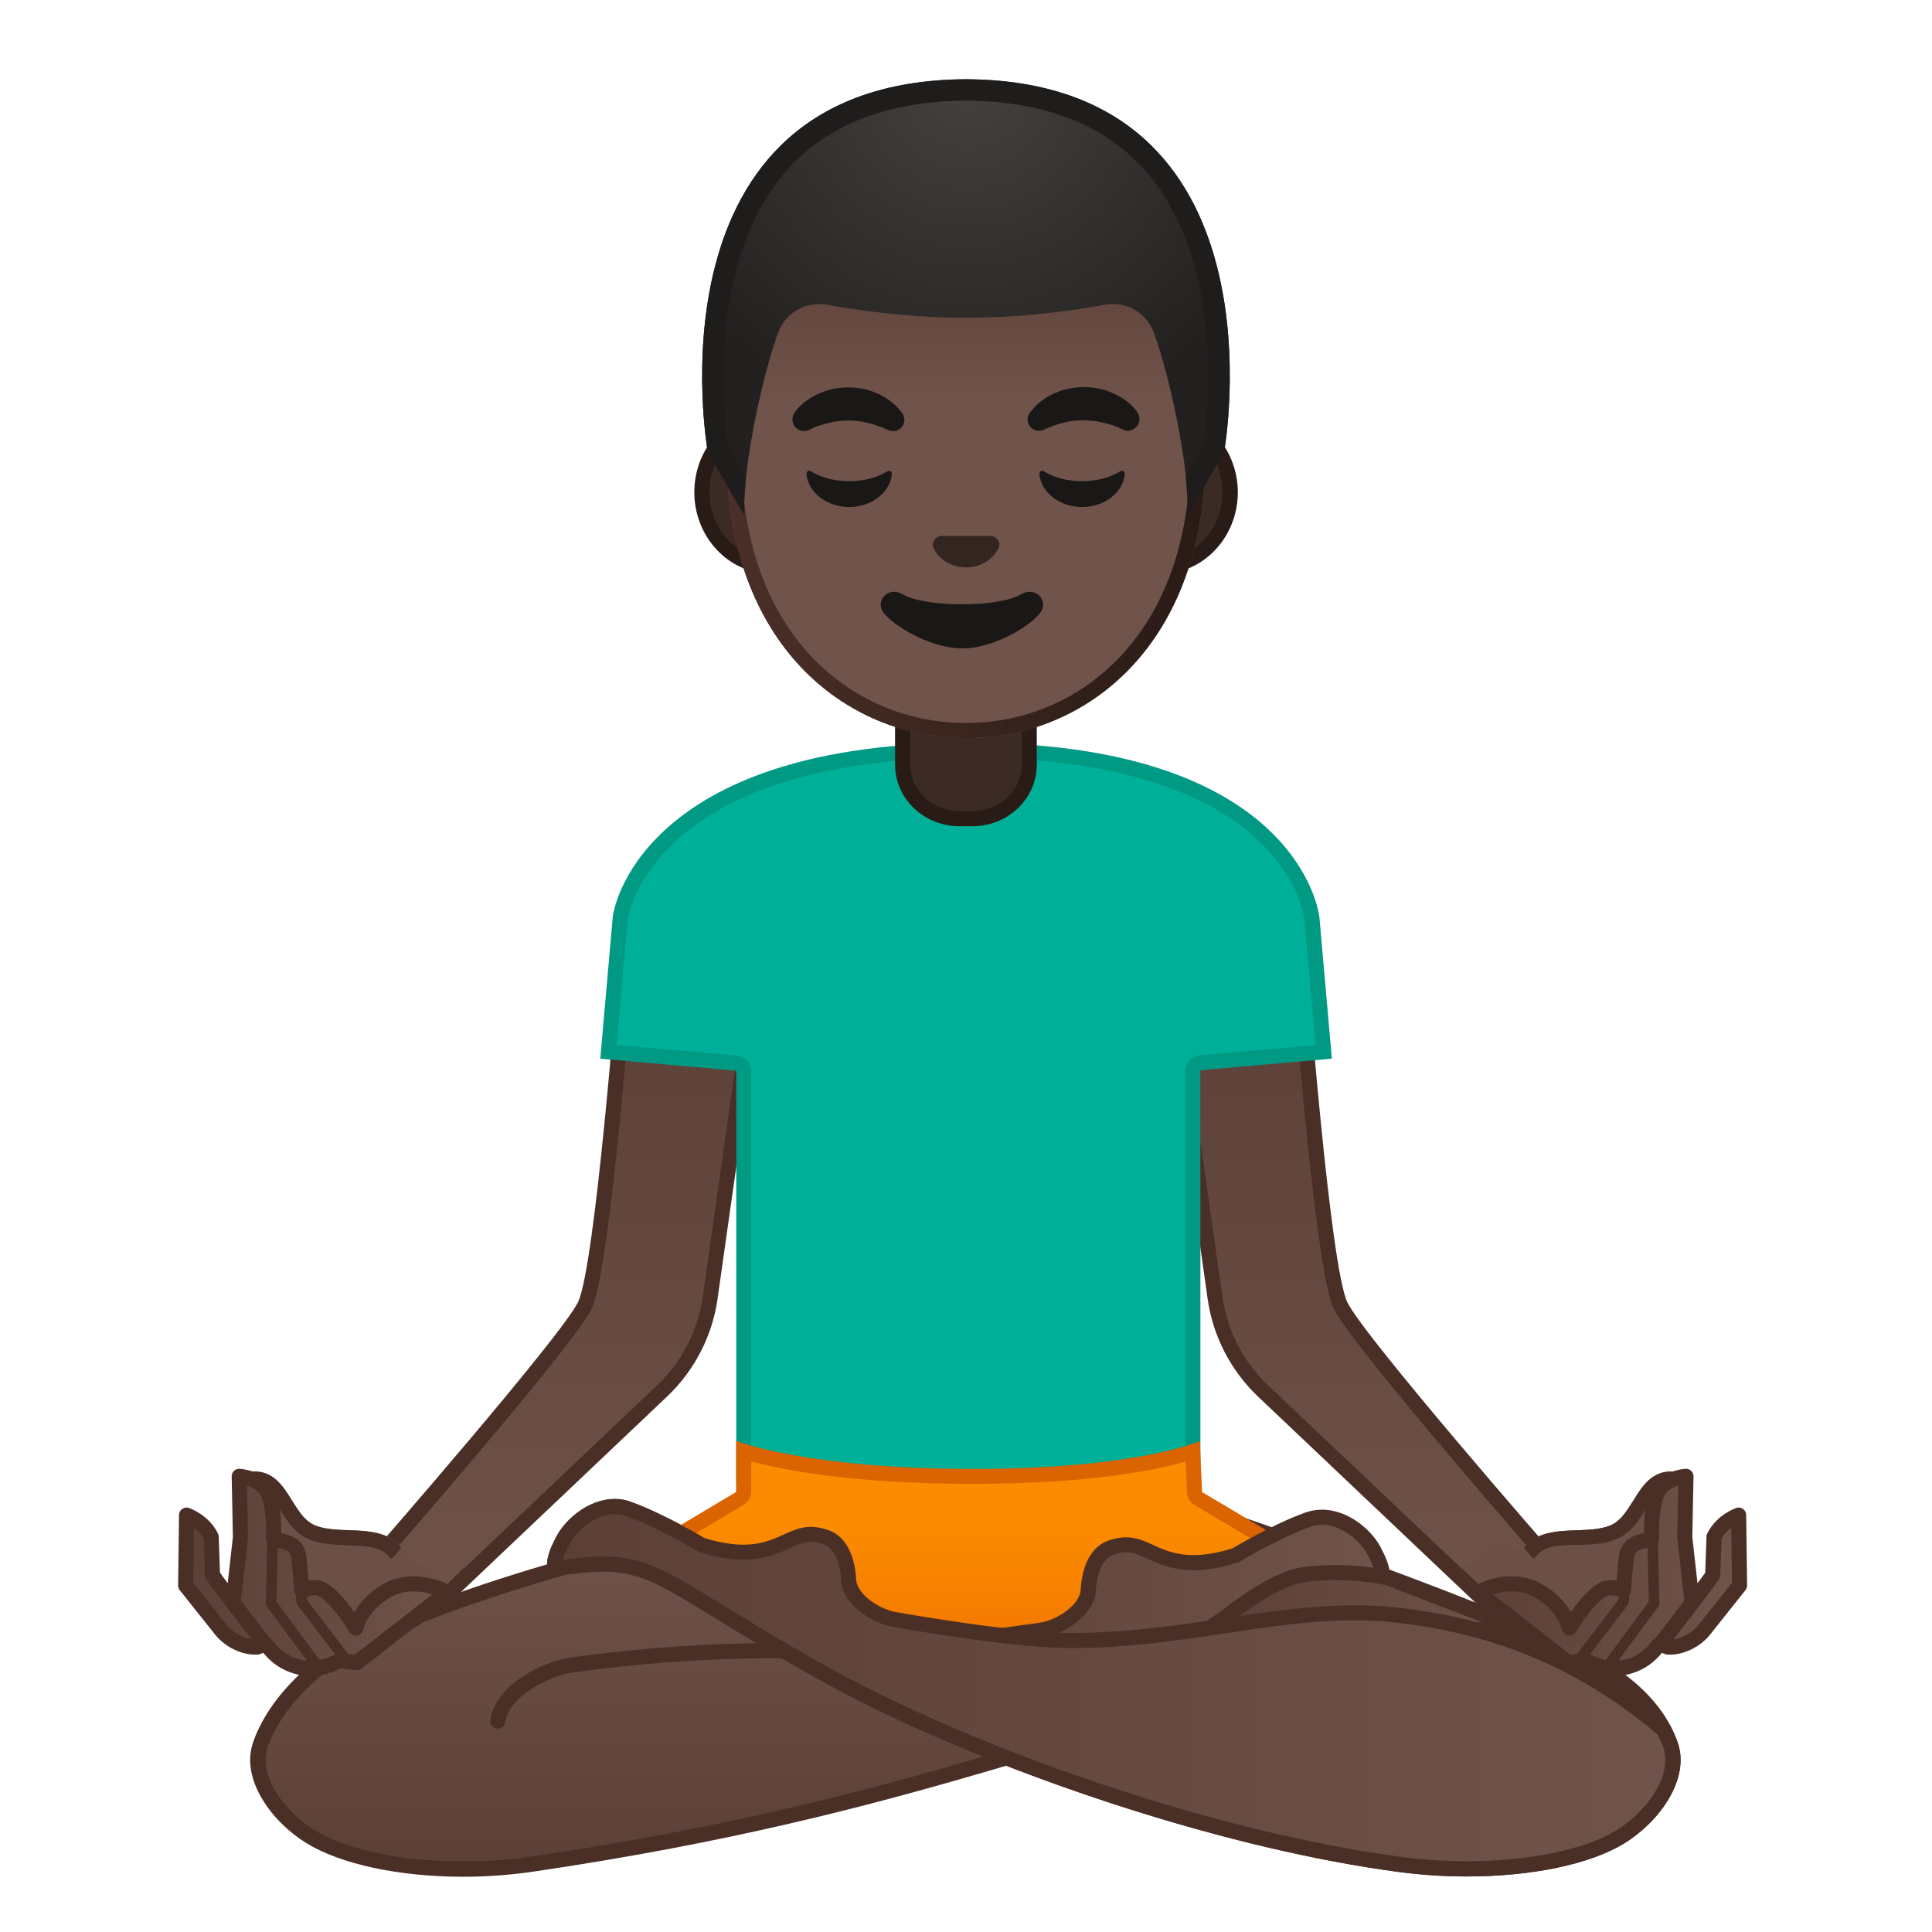 <?xml version="1.0" encoding="UTF-8"?>
<svg width="128" height="128" enable-background="new 0 0 128 128" xmlns="http://www.w3.org/2000/svg" xmlns:xlink="http://www.w3.org/1999/xlink"><linearGradient id="f" x1="89.202" x2="89.202" y1="64.866" y2="107.69" gradientTransform="matrix(-1 0 0 1 179.18 0)" gradientUnits="userSpaceOnUse"><stop stop-color="#5C4037" offset="0"/><stop stop-color="#70534A" offset="1"/></linearGradient><path d="m83.69 92.16c-1.72-1.63-2.86-3.83-3.19-6.17l-2.82-19.91 8.48-1.21c0.28 3.58 1.57 19.43 2.66 21.63 1.09 2.21 11.75 14.48 13.45 16.44l-2.19 4.75-16.39-15.53z" fill="url(#f)"/><path d="m85.7 65.44c0.39 4.88 1.59 19.1 2.67 21.28 1.09 2.2 10.88 13.51 13.31 16.3l-1.76 3.82-15.89-15.04c-1.64-1.55-2.72-3.64-3.04-5.88l-2.75-19.42 7.46-1.06m0.92-1.14-9.5 1.36 2.89 20.4c0.35 2.47 1.53 4.75 3.34 6.47l16.89 16.01 2.62-5.68s-12.45-14.25-13.59-16.57c-1.15-2.34-2.65-21.99-2.65-21.99z" fill="#4A2F27"/><linearGradient id="e" x1="37.577" x2="37.577" y1="64.866" y2="107.69" gradientUnits="userSpaceOnUse"><stop stop-color="#5C4037" offset="0"/><stop stop-color="#70534A" offset="1"/></linearGradient><path d="m25.28 102.93c1.71-1.96 12.36-14.23 13.45-16.44 1.08-2.2 2.38-18.05 2.66-21.63l8.48 1.21-2.82 19.91c-0.33 2.35-1.47 4.54-3.19 6.17l-16.39 15.53-2.19-4.75z" fill="url(#e)"/><path d="m41.85 65.44 7.46 1.07-2.75 19.41c-0.32 2.24-1.4 4.33-3.04 5.88l-15.88 15.05-1.76-3.82c2.43-2.79 12.22-14.1 13.31-16.3 1.07-2.19 2.27-16.42 2.66-21.29m-0.91-1.14s-1.5 19.66-2.65 21.98-13.59 16.57-13.59 16.57l2.62 5.68 16.88-16.01c1.81-1.72 2.99-4 3.34-6.47l2.89-20.4-9.49-1.35z" fill="#4A2F27"/><path d="m49.27 97.9v-26.96c0-0.26-0.2-0.48-0.46-0.5l-8.51-0.75 0.78-8.81c0.01-0.11 1.59-11.17 23.13-11.17 21.46 0 22.69 11.06 22.7 11.17l0.78 8.81-8.22 0.73c-0.26 0.02-0.46 0.24-0.46 0.5v26.98h-29.74z" fill="#00AF98"/><path d="m64.22 50.21c21.01 0 22.19 10.6 22.2 10.71l0.74 8.32-7.72 0.68c-0.52 0.05-0.91 0.48-0.91 1v26.48h-28.76v-26.46c0-0.52-0.4-0.95-0.91-1l-8.01-0.71 0.74-8.32c0-0.1 1.53-10.7 22.63-10.7m0-1c-20.81 0-23.5 10.15-23.63 11.62l-0.82 9.31 9.01 0.8v27.46h30.75v-27.49l8.71-0.77-0.82-9.31c-0.12-1.27-2.39-11.62-23.2-11.62z" fill="#009984"/><linearGradient id="d" x1="51.35" x2="51.35" y1="123.84" y2="100.89" gradientUnits="userSpaceOnUse"><stop stop-color="#5C4037" offset="0"/><stop stop-color="#70534A" offset="1"/></linearGradient><path d="m30.68 123.84c-4.16 0-7.94-0.81-10.14-2.17-2.17-1.34-4-3.97-3.31-6.03 0.9-2.71 3.63-5.48 6.94-7.05 8.82-4.19 22.23-7.05 22.36-7.08 1.88-0.42 3.63-0.62 5.23-0.62 1.97 0 3.72 0.32 5.2 0.96 2.29 0.98 8.76 3.06 15.02 5.07 5.07 1.63 11.13 3.58 13.63 4.55-5.77 1.09-11.01 2.64-16.53 4.28-8.71 2.59-18.59 5.52-33.88 7.77-1.47 0.21-2.99 0.32-4.52 0.32z" fill="url(#d)"/><path d="m51.76 101.38c1.9 0 3.59 0.31 5.01 0.91 2.31 0.99 8.79 3.07 15.06 5.09 4.15 1.33 8.99 2.89 11.94 3.93-5.12 1.06-9.86 2.47-14.83 3.95-8.7 2.58-18.55 5.51-33.81 7.75-1.45 0.21-2.94 0.32-4.44 0.32-4.07 0-7.76-0.78-9.87-2.09-2-1.24-3.71-3.62-3.1-5.44 0.86-2.59 3.48-5.24 6.68-6.76 8.77-4.17 22.12-7.01 22.26-7.05 1.82-0.4 3.54-0.61 5.1-0.61m0-1c-1.68 0-3.47 0.22-5.33 0.64 0 0-13.5 2.85-22.48 7.12-3.7 1.76-6.32 4.7-7.2 7.35-0.8 2.39 1.23 5.19 3.53 6.61 2.27 1.41 6.18 2.24 10.4 2.24 1.51 0 3.06-0.11 4.59-0.33 26-3.82 36.46-9.64 51.74-12.29 1.8-0.31-24.71-8.13-29.85-10.34-1.6-0.68-3.42-1-5.4-1z" fill="#4A2F27"/><linearGradient id="c" x1="36.734" x2="110.83" y1="111.8" y2="111.8" gradientUnits="userSpaceOnUse"><stop stop-color="#CCA47A" offset=".002"/><stop stop-color="#D6B088" offset=".258"/><stop stop-color="#DEB892" offset=".59"/><stop stop-color="#E0BB95" offset="1"/></linearGradient><path d="m97.17 123.8c-1.49 0-2.99-0.1-4.45-0.29-10.39-1.38-23.92-5.6-34.46-10.73-3.99-1.94-7.67-4.2-10.35-5.85-1.08-0.66-2.03-1.25-2.81-1.7-1.78-1.03-3.2-1.62-5.16-1.62-0.36 0-0.73 0.02-1.12 0.06l-0.61 0.07c-0.41 0.05-0.68 0.08-1.01 0.08-0.08 0-0.17 0-0.26-0.01-0.09 0-0.15-0.02-0.16-0.04-0.12-0.21 0.12-0.97 0.41-1.48 0.53-1.22 2.03-2.49 3.57-2.49 0.32 0 0.64 0.06 0.94 0.17 2.13 0.77 4.72 2.32 4.75 2.33 0.03 0.02 0.07 0.04 0.11 0.05 1.01 0.31 1.9 0.47 2.72 0.47 1.29 0 2.14-0.38 2.88-0.72 0.55-0.25 1.02-0.46 1.59-0.46 0.3 0 0.62 0.06 0.98 0.19 1.27 0.44 1.48 2.11 1.51 2.81 0.06 1.38 1.91 2.5 3.16 2.67 0 0 10.35 1.23 10.37 1.23 0.1 0 0.2-0.03 0.29-0.09l11.04-7.84c1.96 0.66 15.29 5.23 22.87 8.73 3.58 1.65 5.91 3.84 6.74 6.31 0.69 2.06-1.14 4.68-3.31 6.03-2.19 1.33-6 2.12-10.23 2.12z" fill="url(#c)"/><path d="m40.74 100.31c0.26 0 0.53 0.05 0.77 0.14 2.08 0.75 4.64 2.28 4.66 2.29 0.07 0.04 0.14 0.07 0.22 0.1 1.06 0.33 2 0.49 2.86 0.49 1.4 0 2.34-0.42 3.09-0.77 0.54-0.24 0.92-0.42 1.38-0.42 0.25 0 0.51 0.05 0.82 0.16 1.01 0.35 1.16 1.89 1.18 2.36 0.08 1.66 2.14 2.95 3.61 3.15l10.3 1.23c0.04 0 0.08 0.01 0.12 0.01 0.21 0 0.41-0.06 0.58-0.18l10.83-7.69c2.62 0.89 15.28 5.26 22.58 8.63 3.45 1.59 5.69 3.68 6.47 6.02 0.61 1.83-1.1 4.2-3.1 5.44-2.08 1.29-5.8 2.06-9.94 2.06-1.47 0-2.95-0.1-4.39-0.29-10.34-1.38-23.81-5.57-34.31-10.69-3.96-1.93-7.63-4.18-10.3-5.82-1.09-0.67-2.03-1.25-2.83-1.71-1.81-1.04-3.35-1.69-5.41-1.69-0.38 0-0.77 0.02-1.18 0.07-0.24 0.03-0.44 0.05-0.61 0.07-0.36 0.04-0.6 0.07-0.85 0.08 0.07-0.23 0.19-0.54 0.32-0.78 0.02-0.03 0.03-0.06 0.04-0.09 0.45-1.07 1.8-2.17 3.09-2.17m0-1c-1.8 0-3.44 1.45-4 2.74 0 0-1.22 2.2 0.17 2.26 0.1 0 0.19 0.01 0.28 0.01 0.5 0 0.85-0.07 1.68-0.15 0.38-0.04 0.73-0.06 1.07-0.06 1.88 0 3.25 0.6 4.91 1.56 2.79 1.61 7.62 4.85 13.19 7.57 9.81 4.78 23.5 9.3 34.61 10.78 1.51 0.2 3.03 0.3 4.52 0.3 4.25 0 8.18-0.79 10.47-2.21 2.3-1.42 4.32-4.23 3.53-6.61-0.88-2.64-3.28-4.89-7-6.61-8.28-3.82-23.16-8.83-23.16-8.83l-11.25 7.99-10.3-1.23c-1.06-0.14-2.68-1.13-2.73-2.2-0.05-0.98-0.38-2.74-1.85-3.25-0.43-0.15-0.81-0.21-1.15-0.21-1.49 0-2.3 1.18-4.47 1.18-0.69 0-1.53-0.12-2.57-0.44 0 0-2.64-1.58-4.84-2.38-0.37-0.15-0.75-0.21-1.11-0.21z" fill="#4A2F27"/><linearGradient id="b" x1="64.206" x2="64.206" y1="98.193" y2="112.38" gradientUnits="userSpaceOnUse"><stop stop-color="#FB8C00" offset=".171"/><stop stop-color="#F67F00" offset=".562"/><stop stop-color="#EF6C00" offset=".983"/></linearGradient><path d="m42.58 103.12 6.45-3.84c0.15-0.09 0.24-0.25 0.24-0.43v-2.69c1.66 0.51 6.38 1.65 15.14 1.65 8.66 0 13.05-1.12 14.62-1.64l0.12 2.7c0.01 0.17 0.1 0.32 0.24 0.41l6.44 3.84-21.73 9.82-21.52-9.82z" fill="url(#b)"/><path d="m49.77 96.82c2.12 0.57 6.78 1.49 14.64 1.49 7.74 0 12.13-0.9 14.14-1.48l0.09 2.05c0.01 0.34 0.2 0.64 0.49 0.82l5.62 3.35-20.65 9.33-20.45-9.33 5.63-3.36c0.3-0.18 0.49-0.51 0.49-0.86v-2.01m-1-1.36v3.39l-7.27 4.33 22.6 10.31 22.81-10.31-7.27-4.33-0.15-3.38s-4.05 1.85-15.09 1.85c-11.02-0.01-15.63-1.86-15.63-1.86z" fill="#DB6300"/><linearGradient id="a" x1="55.953" x2="91.592" y1="107.79" y2="107.79" gradientUnits="userSpaceOnUse"><stop stop-color="#5C4037" offset="0"/><stop stop-color="#70534A" offset="1"/></linearGradient><path d="m55.95 109.72 4.43-0.52 8.57-1.2c1.24-0.17 3.09-1.29 3.16-2.67 0.03-0.7 0.25-2.36 1.51-2.81 0.36-0.12 0.68-0.18 0.98-0.18 0.56 0 1.04 0.21 1.59 0.46 0.74 0.34 1.59 0.72 2.88 0.72 0.82 0 1.7-0.15 2.72-0.47 0.04-0.01 0.08-0.03 0.11-0.05s2.62-1.57 4.75-2.33c0.3-0.11 0.62-0.17 0.94-0.17 1.54 0 3.03 1.27 3.54 2.44 0.34 0.62 0.53 1.33 0.43 1.52-0.01 0.02-0.07 0.04-0.16 0.04s-0.18 0.01-0.26 0.01c-0.34 0-0.6-0.03-1.01-0.08l-0.61-0.07c-0.4-0.04-0.77-0.06-1.13-0.06-1.96 0-3.37 0.59-5.16 1.62-0.86 0.5-1.72 1.04-2.65 1.63-2.15 1.36-4.59 2.9-8.43 4.77-2.2 1.07-5.29 2.38-6.13 2.73l-10.07-5.33z" fill="url(#a)"/><path d="m87.59 101.02c1.29 0 2.64 1.11 3.09 2.14 0.01 0.03 0.03 0.06 0.04 0.08 0.13 0.25 0.26 0.55 0.32 0.78-0.25-0.01-0.49-0.03-0.85-0.08-0.18-0.02-0.38-0.04-0.61-0.07-0.41-0.04-0.8-0.07-1.18-0.07-2.06 0-3.6 0.65-5.41 1.69-0.87 0.5-1.74 1.05-2.67 1.64-2.14 1.35-4.57 2.88-8.39 4.75-2.03 0.99-4.83 2.18-5.89 2.63l-8.44-4.48 2.86-0.34 8.56-1.19c1.45-0.2 3.51-1.49 3.59-3.14 0.02-0.46 0.17-2.01 1.18-2.36 0.3-0.11 0.57-0.16 0.82-0.16 0.46 0 0.84 0.18 1.38 0.42 0.75 0.34 1.68 0.77 3.09 0.77 0.87 0 1.8-0.16 2.86-0.49 0.08-0.02 0.15-0.06 0.22-0.1 0.03-0.02 2.58-1.54 4.66-2.29 0.25-0.09 0.51-0.13 0.77-0.13m0-1c-0.37 0-0.74 0.06-1.11 0.19-2.2 0.79-4.84 2.38-4.84 2.38-1.04 0.32-1.87 0.44-2.57 0.44-2.17 0-2.98-1.18-4.47-1.18-0.34 0-0.71 0.06-1.15 0.21-1.47 0.51-1.8 2.27-1.85 3.25-0.05 1.07-1.66 2.06-2.73 2.2l-8.56 1.19-6.02 0.71 11.69 6.2s3.78-1.57 6.38-2.83c5.57-2.72 8.32-4.81 11.12-6.41 1.66-0.96 3.03-1.56 4.91-1.56 0.34 0 0.69 0.02 1.07 0.06 0.82 0.09 1.18 0.15 1.68 0.15 0.09 0 0.18 0 0.28-0.01 1.38-0.06 0.17-2.26 0.17-2.26-0.56-1.28-2.2-2.73-4-2.73z" fill="#4A2F27"/><path d="m32.98 114.02c0.35-2.13 3.31-3.49 4.96-3.72 9.03-1.24 15.41-0.89 15.41-0.89" fill="none" stroke="#4A2F27" stroke-linecap="round" stroke-linejoin="round" stroke-miterlimit="10"/><linearGradient id="x" x1="80.177" x2="100.9" y1="106.08" y2="106.08" gradientUnits="userSpaceOnUse"><stop stop-color="#5C4037" offset="0"/><stop stop-color="#70534A" offset="1"/></linearGradient><path d="m80.18 107.97c1.45-1.24 4.22-3.39 6.23-3.66 0.65-0.09 1.33-0.13 2.04-0.13 1.98 0 3.49 0.35 3.51 0.35l8.94 3.44h-20.72z" fill="url(#x)"/><path d="m88.45 104.69c1.7 0 3.04 0.26 3.33 0.32l6.42 2.47h-16.63c1.53-1.19 3.49-2.48 4.9-2.66 0.63-0.09 1.3-0.13 1.98-0.13m0-1c-0.66 0-1.37 0.04-2.1 0.13-3.03 0.4-7.48 4.66-7.48 4.66h24.73l-11.52-4.43c-0.01 0-1.56-0.36-3.63-0.36z" fill="#4A2F27"/><path d="m29.92 105.17-3-2.17s-0.02-0.09-0.35-0.5c-1.38-1.66-3.95-0.77-5.66-1.43-1.7-0.66-1.79-3.81-4.35-3.58-0.94 0.09 0.16 3.48 0.16 3.48s-0.48 5.83 2.92 7.32c4.83 2.11 8.6-0.97 8.6-0.97l1.68-2.15z" fill="#6C5047"/><defs><path id="w" d="m30.86 104-0.39-0.26-1.62 0.93-3.29-1.02s1.08-1.04 1-1.14c-1.38-1.66-3.95-0.77-5.66-1.43-1.7-0.66-1.79-3.81-4.35-3.58-0.94 0.09 0.16 3.48 0.16 3.48s-0.48 5.83 2.92 7.32c4.83 2.11 8.6-0.97 8.6-0.97l2.63-3.33z"/></defs><clipPath id="v"><use xlink:href="#w"/></clipPath><g clip-path="url(#v)"><path d="m17.19 98.11m-0.01 0.43c0.48 0.14 0.79 0.57 1.32 1.41 0.49 0.78 1.04 1.67 2.04 2.06 0.8 0.31 1.68 0.34 2.53 0.37 1.34 0.05 2.19 0.12 2.72 0.76 0.21 0.25 0.52 0.4 0.85 0.4 0.38 0 0.93 0 3.02-2.67l2.15 1.94-4.07 4c-0.32 0.21-2.04 1.27-4.43 1.27-1.11 0-2.22-0.23-3.28-0.7-2.25-0.98-2.44-4.9-2.33-6.32 0.01-0.13 0-0.26-0.04-0.39-0.24-0.75-0.43-1.6-0.48-2.13m-0.36-1.05c-0.09 0-0.17 0-0.26 0.01-0.94 0.09 0.16 3.48 0.16 3.48s-0.48 5.83 2.92 7.32c1.31 0.57 2.56 0.78 3.68 0.78 2.99 0 5.07-1.49 5.07-1.49l4.9-4.81-3.75-3.38s-2.34 3.14-2.88 3.14c-0.03 0-0.06-0.01-0.08-0.03-1.38-1.66-3.95-0.77-5.66-1.43-1.66-0.64-1.8-3.59-4.1-3.59z" fill="#4A2F27"/></g><linearGradient id="u" x1="12.324" x2="29.635" y1="104.17" y2="104.17" gradientUnits="userSpaceOnUse"><stop stop-color="#5C4037" offset="0"/><stop stop-color="#70534A" offset="1"/></linearGradient><path d="m15.46 106.06 0.47-4.21-0.08-4.04s1.58 0.09 1.99 1.32c0.38 1.14 0.28 2.81 0.28 2.81 0.76 0.25 1.51 0.22 1.68 1.18l0.2 2.26s0.81-0.39 1.38-0.06c1.05 0.61 2.19 2.54 2.19 2.54s0.35-1.58 2.19-2.54 3.86 0.18 3.86 0.18l-5.97 4.65-1.21-0.12c-0.8 0.47-1.76 0.62-2.66 0.41h0c-0.71-0.17-1.35-0.56-1.83-1.11l-0.36-0.42-0.54 0.21c-0.88 0.06-1.84-0.45-2.37-1.09l-2.38-2.99 0.06-4.66s1.13 0.39 1.63 1.44l0.09 2.54c0.6 0.88 3.48 4.58 3.48 4.58" fill="url(#u)" stroke="#4A2F27" stroke-linecap="round" stroke-linejoin="round" stroke-miterlimit="10"/><polyline points="18.06 102.02 17.96 106.22 20.97 110.29" fill="none" stroke="#4A2F27" stroke-linecap="round" stroke-linejoin="round" stroke-miterlimit="10" stroke-width=".7"/><polyline points="19.92 104.85 19.98 106.11 22.84 109.86" fill="none" stroke="#4A2F27" stroke-linecap="round" stroke-linejoin="round" stroke-miterlimit="10" stroke-width=".7"/><linearGradient id="t" x1="36.734" x2="110.83" y1="111.8" y2="111.8" gradientUnits="userSpaceOnUse"><stop stop-color="#5C4037" offset="0"/><stop stop-color="#70534A" offset="1"/></linearGradient><path d="m97.17 123.8c-1.49 0-2.99-0.1-4.45-0.29-10.39-1.38-23.92-5.6-34.46-10.73-3.99-1.94-7.67-4.2-10.35-5.85-1.08-0.66-2.03-1.25-2.81-1.7-1.78-1.03-3.2-1.62-5.16-1.62-0.36 0-0.73 0.02-1.12 0.06l-0.61 0.07c-0.41 0.05-0.68 0.08-1.01 0.08-0.08 0-0.17 0-0.26-0.01-0.09 0-0.15-0.02-0.16-0.04-0.12-0.21 0.12-0.97 0.41-1.48 0.53-1.22 2.03-2.49 3.57-2.49 0.32 0 0.64 0.06 0.94 0.17 2.13 0.77 4.72 2.32 4.75 2.33 0.03 0.02 0.07 0.04 0.11 0.05 1.01 0.31 1.9 0.47 2.72 0.47 1.29 0 2.14-0.38 2.88-0.72 0.55-0.25 1.02-0.46 1.59-0.46 0.3 0 0.62 0.06 0.98 0.19 1.27 0.44 1.48 2.11 1.51 2.81 0.06 1.38 1.91 2.5 3.16 2.67 0.29 0.05 7.7 1.38 11.51 1.38 3.74 0 7.07-0.5 10.29-0.98 2.93-0.44 5.7-0.85 8.53-0.85 1.02 0 1.97 0.05 2.92 0.16 6.78 0.77 12.54 3.26 17.59 7.6 0.2 0.39 0.35 0.72 0.45 1.04 0.69 2.06-1.14 4.68-3.31 6.03-2.17 1.32-5.98 2.11-10.21 2.11z" fill="url(#t)"/><path d="m40.74 100.31c0.26 0 0.53 0.05 0.77 0.14 2.08 0.75 4.64 2.28 4.66 2.29 0.07 0.04 0.14 0.07 0.22 0.1 1.06 0.33 2 0.49 2.86 0.49 1.4 0 2.34-0.42 3.09-0.77 0.54-0.24 0.92-0.42 1.38-0.42 0.25 0 0.51 0.05 0.82 0.16 1.01 0.35 1.16 1.89 1.18 2.36 0.08 1.66 2.14 2.95 3.55 3.14 0.32 0.06 7.76 1.39 11.62 1.39 3.78 0 7.13-0.5 10.37-0.99 2.91-0.44 5.66-0.85 8.46-0.85 1 0 1.94 0.05 2.86 0.16 6.65 0.76 12.29 3.19 17.25 7.42 0.17 0.33 0.29 0.61 0.38 0.88 0.61 1.83-1.1 4.2-3.1 5.44-2.08 1.29-5.8 2.06-9.94 2.06-1.47 0-2.95-0.1-4.39-0.29-10.34-1.38-23.81-5.57-34.31-10.69-3.96-1.93-7.63-4.18-10.3-5.82-1.09-0.67-2.03-1.25-2.83-1.71-1.81-1.04-3.35-1.69-5.41-1.69-0.38 0-0.77 0.02-1.18 0.07-0.24 0.03-0.44 0.05-0.61 0.07-0.36 0.04-0.59 0.07-0.85 0.08 0.07-0.23 0.19-0.54 0.32-0.78 0.02-0.03 0.03-0.06 0.04-0.09 0.45-1.05 1.8-2.15 3.09-2.15m0-1c-1.8 0-3.44 1.45-4 2.74 0 0-1.22 2.2 0.17 2.26 0.1 0 0.19 0.01 0.28 0.01 0.5 0 0.85-0.07 1.68-0.15 0.38-0.04 0.73-0.06 1.07-0.06 1.88 0 3.25 0.6 4.91 1.56 2.79 1.61 7.62 4.85 13.19 7.57 9.81 4.78 23.5 9.3 34.61 10.78 1.51 0.2 3.03 0.3 4.52 0.3 4.25 0 8.18-0.79 10.47-2.21 2.3-1.42 4.32-4.23 3.53-6.61-0.14-0.41-0.32-0.81-0.53-1.2-6.25-5.4-12.69-7.18-17.93-7.78-1-0.11-1.99-0.16-2.98-0.16-5.99 0-11.72 1.83-18.83 1.83-3.82 0-11.45-1.37-11.45-1.37-1.06-0.14-2.68-1.13-2.73-2.2-0.05-0.98-0.38-2.74-1.85-3.25-0.43-0.15-0.81-0.21-1.15-0.21-1.49 0-2.3 1.18-4.47 1.18-0.69 0-1.53-0.12-2.57-0.44 0 0-2.64-1.58-4.84-2.38-0.36-0.15-0.74-0.21-1.1-0.21z" fill="#4A2F27"/><path d="m96.69 104 2.63-1.84s1.33 0.76 1.67 0.35c1.38-1.66 3.95-0.77 5.66-1.43 1.7-0.66 1.79-3.81 4.35-3.58 0.94 0.09-0.16 3.48-0.16 3.48s0.48 5.83-2.92 7.32c-4.83 2.11-8.6-0.97-8.6-0.97l-2.63-3.33z" fill="#6C5047"/><defs><path id="s" d="m96.69 104 0.39-0.26 1.62 0.93 3.29-1.02s-1.08-1.04-1-1.14c1.38-1.66 3.95-0.77 5.66-1.43 1.7-0.66 1.79-3.81 4.35-3.58 0.94 0.09-0.16 3.48-0.16 3.48s0.48 5.83-2.92 7.32c-4.83 2.11-8.6-0.97-8.6-0.97l-2.63-3.33z"/></defs><clipPath id="r"><use xlink:href="#s"/></clipPath><g clip-path="url(#r)"><path d="m110.37 98.54c-0.05 0.53-0.24 1.38-0.48 2.13-0.04 0.12-0.06 0.26-0.04 0.39 0.11 1.43-0.08 5.34-2.33 6.32-1.1 0.48-2.23 0.72-3.35 0.72-2.26 0-3.87-0.98-4.16-1.17l-3.46-3.31 2.83-0.7c0.4 0.3 0.93 0.59 1.44 0.59 0.4 0 0.75-0.16 1-0.46 0.52-0.63 1.34-0.68 2.64-0.7 0.85-0.01 1.74-0.03 2.56-0.35 1.01-0.39 1.56-1.28 2.04-2.06 0.51-0.83 0.83-1.27 1.31-1.4m0.36-1.05c-2.31 0-2.44 2.95-4.09 3.59-1.7 0.66-4.23-0.32-5.6 1.35-0.06 0.07-0.14 0.1-0.23 0.1-0.45 0-1.19-0.68-1.19-0.68l-5.08 1.25 4.83 4.62s1.92 1.39 4.79 1.39c1.12 0 2.39-0.21 3.75-0.81 3.41-1.49 2.92-7.32 2.92-7.32s1.09-3.39 0.16-3.48c-0.08-0.01-0.17-0.01-0.26-0.01z" fill="#4A2F27"/></g><linearGradient id="q" x1="97.916" x2="115.23" y1="104.17" y2="104.17" gradientUnits="userSpaceOnUse"><stop stop-color="#5C4037" offset="0"/><stop stop-color="#70534A" offset="1"/></linearGradient><path d="m112.09 106.06-0.47-4.21 0.08-4.04s-1.58 0.09-1.99 1.32c-0.38 1.14-0.28 2.81-0.28 2.81-0.76 0.25-1.51 0.22-1.68 1.18l-0.2 2.26s-0.81-0.39-1.38-0.06c-1.05 0.61-2.19 2.54-2.19 2.54s-0.35-1.58-2.19-2.54c-1.84-0.97-3.86 0.18-3.86 0.18l5.97 4.65 1.21-0.12c0.8 0.47 1.76 0.62 2.66 0.41v0c0.71-0.17 1.35-0.56 1.83-1.11l0.36-0.42 0.54 0.21c0.88 0.06 1.84-0.45 2.37-1.09l2.38-2.99-0.06-4.66s-1.13 0.39-1.63 1.44l-0.09 2.54c-0.6 0.88-3.48 4.58-3.48 4.58" fill="url(#q)" stroke="#4A2F27" stroke-linecap="round" stroke-linejoin="round" stroke-miterlimit="10"/><polyline points="109.49 102.02 109.59 106.22 106.58 110.29" fill="none" stroke="#4A2F27" stroke-linecap="round" stroke-linejoin="round" stroke-miterlimit="10" stroke-width=".7"/><polyline points="107.63 104.85 107.57 106.11 104.71 109.86" fill="none" stroke="#4A2F27" stroke-linecap="round" stroke-linejoin="round" stroke-miterlimit="10" stroke-width=".7"/><path d="m63.57 54.23c-2.08 0-3.77-1.6-3.77-3.58v-4.48h8.4v4.48c0 1.97-1.69 3.58-3.77 3.58h-0.86z" fill="#3C2B24"/><path d="m67.7 46.68v3.98c0 1.7-1.47 3.08-3.27 3.08h-0.85c-1.81 0-3.27-1.38-3.27-3.08v-3.98h7.39m1-1h-9.4v4.98c0 2.25 1.91 4.08 4.27 4.08h0.85c2.36 0 4.27-1.83 4.27-4.08v-4.98h0.01z" fill="#291B16"/><path d="m51.07 37.51c-2.52 0-4.57-2.2-4.57-4.9s2.05-4.9 4.57-4.9h25.86c2.52 0 4.57 2.2 4.57 4.9s-2.05 4.9-4.57 4.9h-25.86z" fill="#3C2B24"/><path d="m76.93 28.21c2.24 0 4.07 1.97 4.07 4.4s-1.83 4.4-4.07 4.4h-25.86c-2.24 0-4.07-1.97-4.07-4.4s1.83-4.4 4.07-4.4h25.86m0-1h-25.86c-2.79 0-5.07 2.43-5.07 5.4s2.28 5.4 5.07 5.4h25.87c2.79 0 5.07-2.43 5.07-5.4-0.01-2.97-2.29-5.4-5.08-5.4z" fill="#291B16"/><linearGradient id="p" x1="64" x2="64" y1="48.567" y2="8.946" gradientUnits="userSpaceOnUse"><stop stop-color="#70534A" offset=".55"/><stop stop-color="#5C4037" offset=".83"/><stop stop-color="#3C2B24" offset="1"/></linearGradient><path d="m64 8.58c-8.24 0-15.86 8.81-15.86 21.48 0 12.6 7.86 18.84 15.86 18.84s15.86-6.23 15.86-18.84c0-12.68-7.62-21.48-15.86-21.48z" fill="url(#p)"/><linearGradient id="o" x1="48.139" x2="79.861" y1="28.737" y2="28.737" gradientUnits="userSpaceOnUse"><stop stop-color="#4A2F27" offset="0"/><stop stop-color="#291B16" offset="1"/></linearGradient><path d="m64 9.58c3.74 0 7.47 2.04 10.23 5.6 2.99 3.85 4.63 9.14 4.63 14.88 0 5.59-1.61 10.24-4.66 13.46-2.67 2.82-6.3 4.38-10.21 4.38s-7.53-1.56-10.21-4.38c-3.05-3.22-4.66-7.87-4.66-13.46 0-5.74 1.65-11.03 4.63-14.88 2.78-3.56 6.51-5.6 10.25-5.6m0-1c-8.24 0-15.86 8.81-15.86 21.48 0 12.6 7.86 18.84 15.86 18.84s15.86-6.23 15.86-18.84c0-12.68-7.62-21.48-15.86-21.48z" fill="url(#o)"/><g fill="#1A1717"><path d="m52.64 27.35s0.06-0.09 0.18-0.24c0.03-0.04 0.06-0.08 0.1-0.12 0.05-0.05 0.11-0.1 0.17-0.16s0.13-0.12 0.2-0.18 0.15-0.11 0.23-0.16 0.16-0.11 0.25-0.17c0.09-0.05 0.19-0.1 0.29-0.15s0.2-0.1 0.31-0.14 0.22-0.09 0.33-0.13c0.23-0.06 0.47-0.14 0.73-0.17 0.25-0.05 0.51-0.05 0.77-0.07 0.26 0.01 0.52 0.02 0.77 0.07 0.25 0.03 0.5 0.1 0.73 0.17 0.11 0.04 0.23 0.08 0.33 0.13 0.11 0.04 0.21 0.09 0.31 0.14s0.19 0.1 0.28 0.15 0.17 0.11 0.25 0.17 0.16 0.11 0.22 0.16c0.07 0.06 0.13 0.11 0.19 0.17 0.06 0.05 0.11 0.1 0.16 0.15s0.09 0.1 0.12 0.14c0.15 0.17 0.22 0.27 0.22 0.27 0.24 0.33 0.16 0.8-0.17 1.04-0.2 0.15-0.46 0.18-0.68 0.1l-0.14-0.05s-0.09-0.03-0.23-0.1c-0.04-0.02-0.07-0.03-0.12-0.05-0.05-0.01-0.09-0.03-0.14-0.05-0.1-0.04-0.21-0.08-0.33-0.12-0.06-0.02-0.12-0.04-0.19-0.06s-0.13-0.03-0.2-0.05c-0.03-0.01-0.07-0.02-0.1-0.03-0.04-0.01-0.07-0.01-0.11-0.02-0.07-0.01-0.15-0.03-0.22-0.05-0.16-0.02-0.31-0.05-0.47-0.06-0.16-0.02-0.33-0.02-0.49-0.02-0.16 0.01-0.33 0-0.49 0.03-0.16 0.01-0.32 0.04-0.47 0.06-0.08 0.01-0.15 0.03-0.22 0.05-0.04 0.01-0.07 0.01-0.11 0.02s-0.07 0.02-0.1 0.03c-0.07 0.02-0.14 0.04-0.2 0.05-0.07 0.02-0.13 0.04-0.19 0.06s-0.12 0.04-0.17 0.05c-0.05 0.02-0.09 0.03-0.14 0.05-0.04 0.01-0.09 0.03-0.13 0.04-0.05 0.02-0.1 0.05-0.14 0.07-0.17 0.09-0.27 0.13-0.27 0.13-0.39 0.16-0.84-0.02-1-0.41-0.1-0.27-0.06-0.54 0.08-0.74z"/><path d="m74.43 28.48s-0.1-0.04-0.27-0.13c-0.04-0.02-0.09-0.05-0.14-0.07-0.04-0.01-0.08-0.03-0.13-0.04-0.04-0.02-0.09-0.03-0.14-0.05-0.06-0.02-0.11-0.04-0.17-0.05-0.06-0.02-0.12-0.04-0.19-0.06s-0.13-0.03-0.2-0.05c-0.03-0.01-0.07-0.02-0.1-0.03-0.04-0.01-0.07-0.01-0.11-0.02-0.07-0.01-0.15-0.03-0.22-0.05-0.16-0.02-0.31-0.05-0.47-0.06-0.16-0.02-0.33-0.02-0.49-0.03-0.16 0.01-0.33 0-0.49 0.02-0.16 0.01-0.32 0.04-0.47 0.06-0.08 0.01-0.15 0.03-0.22 0.05-0.04 0.01-0.07 0.01-0.11 0.02s-0.07 0.02-0.1 0.03c-0.07 0.02-0.14 0.04-0.2 0.05-0.07 0.02-0.13 0.04-0.19 0.06-0.12 0.03-0.23 0.08-0.33 0.12-0.05 0.02-0.1 0.04-0.14 0.05-0.04 0.02-0.08 0.04-0.12 0.05-0.14 0.06-0.23 0.1-0.23 0.1l-0.13 0.05c-0.39 0.14-0.81-0.07-0.95-0.46-0.08-0.24-0.04-0.49 0.1-0.68 0 0 0.07-0.1 0.22-0.27 0.04-0.04 0.08-0.09 0.12-0.14 0.05-0.05 0.1-0.09 0.16-0.15 0.06-0.05 0.12-0.11 0.19-0.17s0.15-0.11 0.22-0.16c0.08-0.05 0.16-0.11 0.25-0.17 0.09-0.05 0.19-0.1 0.28-0.15 0.1-0.05 0.2-0.1 0.31-0.14s0.22-0.09 0.33-0.13c0.23-0.06 0.47-0.14 0.73-0.17 0.25-0.05 0.51-0.05 0.77-0.07 0.26 0.01 0.52 0.02 0.77 0.07 0.25 0.03 0.5 0.1 0.73 0.17 0.11 0.04 0.23 0.08 0.33 0.13 0.11 0.04 0.21 0.09 0.31 0.14s0.19 0.1 0.29 0.15c0.09 0.05 0.17 0.11 0.25 0.17s0.15 0.1 0.23 0.16c0.07 0.06 0.14 0.12 0.2 0.18s0.12 0.11 0.17 0.16c0.04 0.05 0.07 0.09 0.1 0.12 0.12 0.15 0.18 0.24 0.18 0.24 0.24 0.35 0.15 0.83-0.2 1.06-0.22 0.17-0.5 0.19-0.73 0.09z"/></g><path d="m65.83 35.55c-0.05-0.02-0.1-0.03-0.15-0.04h-3.35c-0.05 0.01-0.1 0.02-0.15 0.04-0.3 0.12-0.47 0.44-0.33 0.77s0.81 1.27 2.15 1.27 2.01-0.94 2.15-1.27c0.15-0.34-0.02-0.65-0.32-0.77z" fill="#33251F"/><path d="m67.71 39.37c-1.51 0.9-6.45 0.9-7.96 0-0.87-0.51-1.75 0.27-1.39 1.06 0.36 0.77 3.05 2.57 5.38 2.57s4.99-1.79 5.35-2.57c0.36-0.79-0.51-1.57-1.38-1.06z" fill="#795548"/><defs><path id="m" d="m64 5.25s-0.01 0 0 0h-0.02c-21.5 0.12-17.1 24.67-17.1 24.67s2.41 4.25 2.41 4.17c-0.02-0.67 0.22-3.26 0.22-3.26l-1.27-1.38s1.84-12.04 3.21-11.79c2.11 0.38 12.56 0.95 12.57 0.95 3.7 0 7.06-0.17 9.17-0.55 1.37-0.25 4.56 0.8 5.05 2.11 0.63 1.68 1.48 9.33 1.48 9.33l-1.27 1.34s0.23 2.61 0.22 3.26c0 0.08 2.41-4.17 2.41-4.17s4.42-24.57-17.08-24.68z"/></defs><clipPath><use xlink:href="#m"/></clipPath><radialGradient id="l" cx="64.123" cy="5.364" r="23.115" gradientUnits="userSpaceOnUse"><stop stop-color="#444140" offset="0"/><stop stop-color="#232020" offset="1"/></radialGradient><path d="m64.01 5.25s-0.01 0 0 0h-0.02c-21.5 0.12-17.1 24.67-17.1 24.67s2.41 4.25 2.41 4.17c-0.08-3.43 1.3-9.51 2.27-12.09 0.49-1.3 1.84-2.06 3.22-1.81 2.11 0.38 5.46 0.86 9.17 0.86h0.04 0.04c3.7 0 7.06-0.47 9.17-0.86 1.37-0.25 2.72 0.51 3.22 1.81 0.97 2.59 2.35 8.66 2.27 12.09 0 0.08 2.41-4.17 2.41-4.17s4.4-24.56-17.1-24.67z" fill="url(#l)"/><path d="m64.01 5.25s-0.01 0 0 0h-0.02c-21.5 0.12-17.1 24.67-17.1 24.67s2.37 4.17 2.41 4.17c-0.02-0.7 0.03-1.51 0.12-2.38-0.06-0.14-1.16-2.25-1.17-2.26-0.11-0.76-0.44-3.3-0.26-6.42 0.19-3.33 1.02-8.02 3.89-11.46 2.68-3.22 6.75-4.86 12.1-4.9h0.02c5.35 0.03 9.43 1.68 12.11 4.9 5.11 6.13 3.87 16.24 3.63 17.88-0.01 0.02-1.16 2.17-1.18 2.2 0.09 0.89 0.14 1.73 0.13 2.44 0.04 0 2.41-4.17 2.41-4.17s4.41-24.56-17.09-24.67z" fill="#1F1D1B"/><g fill="#1A1717"><path d="m67.66 39.37c-1.49 0.89-6.37 0.89-7.86 0-0.85-0.51-1.73 0.27-1.37 1.05 0.35 0.76 3.01 2.54 5.32 2.54s4.93-1.77 5.28-2.54c0.35-0.78-0.51-1.56-1.37-1.05z"/><path d="m56.26 31.88c-0.97 0-1.85-0.24-2.45-0.61-0.26-0.16-0.41-0.06-0.37 0.24 0.18 1.17 1.37 2.08 2.82 2.08s2.64-0.91 2.82-2.08c0.05-0.3-0.11-0.4-0.37-0.24-0.61 0.37-1.48 0.61-2.45 0.61z"/><path d="m71.69 31.88c-0.97 0-1.85-0.24-2.45-0.61-0.26-0.16-0.41-0.06-0.37 0.24 0.18 1.17 1.37 2.08 2.82 2.08s2.64-0.91 2.82-2.08c0.05-0.3-0.11-0.4-0.37-0.24-0.61 0.37-1.48 0.61-2.45 0.61z"/></g><g display="none"><g display="inline"><g opacity=".6"><circle cx="64" cy="-73.91" r="28" fill="none" opacity=".61" stroke="#000" stroke-miterlimit="10" stroke-width=".263"/><line x1="84" x2="84" y1="-137.91" y2="-9.91" fill="none" opacity=".61" stroke="#000" stroke-miterlimit="10" stroke-width=".25"/><line x1="44" x2="44" y1="-137.91" y2="-9.91" fill="none" opacity=".61" stroke="#000" stroke-miterlimit="10" stroke-width=".25"/><line x1="64" x2="64" y1="-137.91" y2="-9.91" fill="none" opacity=".61" stroke="#000" stroke-miterlimit="10" stroke-width=".25"/><line x1="128" y1="-73.91" y2="-73.91" fill="none" opacity=".61" stroke="#000" stroke-miterlimit="10" stroke-width=".25"/><line x1="128" y1="-93.91" y2="-93.91" fill="none" opacity=".61" stroke="#000" stroke-miterlimit="10" stroke-width=".25"/><line x1="128" y1="-54.16" y2="-54.16" fill="none" opacity=".61" stroke="#000" stroke-miterlimit="10" stroke-width=".25"/><line x1="128" y1="-9.91" y2="-137.91" fill="none" opacity=".61" stroke="#000" stroke-miterlimit="10" stroke-width=".25"/><line x2="128" y1="-9.91" y2="-137.91" fill="none" opacity=".61" stroke="#000" stroke-miterlimit="10" stroke-width=".25"/><g opacity=".61"><path d="m64-133.65c32.94 0 59.74 26.8 59.74 59.74s-26.8 59.74-59.74 59.74-59.74-26.8-59.74-59.74 26.8-59.74 59.74-59.74m0-0.26c-33.14 0-60 26.86-60 60s26.86 60 60 60 60-26.86 60-60-26.86-60-60-60z"/></g><path d="m107.97-21.94h-87.94c-4.42 0-8.03-3.61-8.03-8.03v-87.91c0-4.42 3.61-8.03 8.03-8.03h87.94c4.42 0 8.03 3.61 8.03 8.03v87.91c0 4.42-3.61 8.03-8.03 8.03z" fill="none" opacity=".61" stroke="#000" stroke-miterlimit="10" stroke-width=".258"/><path d="m100-13.91h-72c-4.4 0-8-3.6-8-8v-104c0-4.4 3.6-8 8-8h72c4.4 0 8 3.6 8 8v104c0 4.4-3.6 8-8 8z" fill="none" opacity=".61" stroke="#000" stroke-miterlimit="10" stroke-width=".263"/><path d="m113.77-29.91h-99.54c-5.63 0-10.23-4.6-10.23-10.23v-67.48c0-5.63 4.6-10.23 10.23-10.23h99.54c5.63 0 10.23 4.6 10.23 10.23v67.48c0 5.63-4.6 10.23-10.23 10.23z" fill="none" opacity=".61" stroke="#000" stroke-miterlimit="10" stroke-width=".263"/></g><g opacity=".2"><defs><rect id="h" y="-137.91" width="128" height="128" opacity=".2"/></defs><clipPath id="k"><use xlink:href="#h"/></clipPath><g clip-path="url(#k)"><g fill="none" stroke="#000" stroke-miterlimit="10" stroke-width=".25"><line x1="-28" x2="-28" y1="22.09" y2="-169.91"/><line x1="-24" x2="-24" y1="22.09" y2="-169.91"/><line x1="-20" x2="-20" y1="22.09" y2="-169.91"/><line x1="-16" x2="-16" y1="22.09" y2="-169.91"/><line x1="-12" x2="-12" y1="22.09" y2="-169.91"/><line x1="-8" x2="-8" y1="22.09" y2="-169.91"/><line x1="-4" x2="-4" y1="22.09" y2="-169.91"/><line y1="22.09" y2="-169.91"/><line x1="4" x2="4" y1="22.09" y2="-169.91"/><line x1="8" x2="8" y1="22.09" y2="-169.91"/><line x1="12" x2="12" y1="22.09" y2="-169.91"/><line x1="16" x2="16" y1="22.09" y2="-169.91"/><line x1="20" x2="20" y1="22.09" y2="-169.91"/><line x1="24" x2="24" y1="22.09" y2="-169.91"/><line x1="28" x2="28" y1="22.09" y2="-169.91"/><line x1="32" x2="32" y1="22.09" y2="-169.91"/><line x1="36" x2="36" y1="22.09" y2="-169.91"/><line x1="40" x2="40" y1="22.09" y2="-169.91"/><line x1="44" x2="44" y1="22.09" y2="-169.91"/><line x1="48" x2="48" y1="22.09" y2="-169.91"/><line x1="52" x2="52" y1="22.09" y2="-169.91"/><line x1="56" x2="56" y1="22.09" y2="-169.91"/><line x1="60" x2="60" y1="22.09" y2="-169.91"/><line x1="64" x2="64" y1="22.09" y2="-169.91"/><line x1="68" x2="68" y1="22.09" y2="-169.91"/><line x1="72" x2="72" y1="22.09" y2="-169.91"/><line x1="76" x2="76" y1="22.09" y2="-169.91"/><line x1="80" x2="80" y1="22.09" y2="-169.91"/><line x1="84" x2="84" y1="22.09" y2="-169.91"/><line x1="88" x2="88" y1="22.09" y2="-169.91"/><line x1="92" x2="92" y1="22.09" y2="-169.91"/><line x1="96" x2="96" y1="22.09" y2="-169.91"/><line x1="100" x2="100" y1="22.09" y2="-169.91"/><line x1="104" x2="104" y1="22.09" y2="-169.91"/><line x1="108" x2="108" y1="22.09" y2="-169.91"/><line x1="112" x2="112" y1="22.09" y2="-169.91"/><line x1="116" x2="116" y1="22.09" y2="-169.91"/><line x1="120" x2="120" y1="22.09" y2="-169.91"/><line x1="124" x2="124" y1="22.09" y2="-169.91"/><line x1="128" x2="128" y1="22.09" y2="-169.91"/><line x1="132" x2="132" y1="22.09" y2="-169.91"/><line x1="136" x2="136" y1="22.09" y2="-169.91"/><line x1="137" x2="137" y1="28.14" y2="-163.86"/><line x1="144" x2="144" y1="22.09" y2="-169.91"/><line x1="148" x2="148" y1="22.09" y2="-169.91"/><line x1="152" x2="152" y1="22.09" y2="-169.91"/><line x1="156" x2="156" y1="22.09" y2="-169.91"/></g><g fill="none" stroke="#000" stroke-miterlimit="10" stroke-width=".25"><line x1="-32" x2="160" y1="-165.91" y2="-165.91"/><line x1="-32" x2="160" y1="-161.91" y2="-161.91"/><line x1="-32" x2="160" y1="-157.91" y2="-157.91"/><line x1="-32" x2="160" y1="-153.91" y2="-153.91"/><line x1="-32" x2="160" y1="-149.91" y2="-149.91"/><line x1="-32" x2="160" y1="-145.91" y2="-145.91"/><line x1="-32" x2="160" y1="-141.91" y2="-141.91"/><line x1="-32" x2="160" y1="-137.91" y2="-137.91"/><line x1="-32" x2="160" y1="-133.91" y2="-133.91"/><line x1="-32" x2="160" y1="-129.91" y2="-129.91"/><line x1="-32" x2="160" y1="-125.91" y2="-125.91"/><line x1="-32" x2="160" y1="-121.91" y2="-121.91"/><line x1="-32" x2="160" y1="-117.91" y2="-117.91"/><line x1="-32" x2="160" y1="-113.91" y2="-113.91"/><line x1="-32" x2="160" y1="-109.91" y2="-109.91"/><line x1="-32" x2="160" y1="-105.91" y2="-105.91"/><line x1="-32" x2="160" y1="-101.91" y2="-101.91"/><line x1="-32" x2="160" y1="-97.91" y2="-97.91"/><line x1="-32" x2="160" y1="-93.91" y2="-93.91"/><line x1="-32" x2="160" y1="-89.91" y2="-89.91"/><line x1="-32" x2="160" y1="-85.91" y2="-85.91"/><line x1="-32" x2="160" y1="-81.91" y2="-81.91"/><line x1="-32" x2="160" y1="-77.91" y2="-77.91"/><line x1="-32" x2="160" y1="-73.91" y2="-73.91"/><line x1="-32" x2="160" y1="-69.91" y2="-69.91"/><line x1="-32" x2="160" y1="-65.91" y2="-65.91"/><line x1="-32" x2="160" y1="-61.91" y2="-61.91"/><line x1="-32" x2="160" y1="-57.91" y2="-57.91"/><line x1="-32" x2="160" y1="-53.91" y2="-53.91"/><line x1="-32" x2="160" y1="-49.91" y2="-49.91"/><line x1="-32" x2="160" y1="-45.91" y2="-45.91"/><line x1="-32" x2="160" y1="-41.91" y2="-41.91"/><line x1="-32" x2="160" y1="-37.91" y2="-37.91"/><line x1="-32" x2="160" y1="-33.91" y2="-33.91"/><line x1="-32" x2="160" y1="-29.91" y2="-29.91"/><line x1="-32" x2="160" y1="-25.91" y2="-25.91"/><line x1="-32" x2="160" y1="-21.91" y2="-21.91"/><line x1="-32" x2="160" y1="-17.91" y2="-17.91"/><line x1="-32" x2="160" y1="-13.91" y2="-13.91"/><line x1="-32" x2="160" y1="-9.91" y2="-9.91"/><line x1="-32" x2="160" y1="-5.91" y2="-5.91"/><line x1="-32" x2="160" y1="-1.91" y2="-1.91"/><line x1="-32" x2="160" y1="2.09" y2="2.09"/><line x1="-32" x2="160" y1="6.09" y2="6.09"/><line x1="-32" x2="160" y1="10.09" y2="10.09"/><line x1="-32" x2="160" y1="14.09" y2="14.09"/><line x1="-32" x2="160" y1="18.09" y2="18.09"/></g><path d="m159.75-169.66v191.5h-191.5v-191.5h191.5m0.25-0.25h-192v192h192v-192z"/></g></g><g fill="#F44336"><rect y="-137.91" width="4" height="128" opacity=".3"/><rect x="124" y="-137.91" width="4" height="128" opacity=".3"/><rect transform="matrix(-1.837e-16 1 -1 -1.837e-16 -71.91 -199.91)" x="62" y="-195.91" width="4" height="120" opacity=".3"/><rect transform="matrix(-1.837e-16 1 -1 -1.837e-16 52.09 -75.91)" x="62" y="-71.91" width="4" height="120" opacity=".3"/></g></g><g display="inline"><g opacity=".6"><circle cx="64" cy="64" r="28" fill="none" opacity=".61" stroke="#000" stroke-miterlimit="10" stroke-width=".263"/><line x1="84" x2="84" y2="128" fill="none" opacity=".61" stroke="#000" stroke-miterlimit="10" stroke-width=".25"/><line x1="44" x2="44" y2="128" fill="none" opacity=".61" stroke="#000" stroke-miterlimit="10" stroke-width=".25"/><line x1="64" x2="64" y2="128" fill="none" opacity=".61" stroke="#000" stroke-miterlimit="10" stroke-width=".25"/><line x1="128" y1="64" y2="64" fill="none" opacity=".61" stroke="#000" stroke-miterlimit="10" stroke-width=".25"/><line x1="128" y1="44" y2="44" fill="none" opacity=".61" stroke="#000" stroke-miterlimit="10" stroke-width=".25"/><line x1="128" y1="83.75" y2="83.75" fill="none" opacity=".61" stroke="#000" stroke-miterlimit="10" stroke-width=".25"/><line x1="128" y1="128" fill="none" opacity=".61" stroke="#000" stroke-miterlimit="10" stroke-width=".25"/><line x2="128" y1="128" fill="none" opacity=".61" stroke="#000" stroke-miterlimit="10" stroke-width=".25"/><g opacity=".61"><path d="M64,4.26c32.94,0,59.74,26.8,59.74,59.74S96.94,123.74,64,123.74S4.26,96.94,4.26,64S31.06,4.26,64,4.26 M64,4 C30.86,4,4,30.86,4,64s26.86,60,60,60s60-26.86,60-60S97.14,4,64,4L64,4z"/></g><path d="m107.97 115.97h-87.94c-4.42 0-8.03-3.61-8.03-8.03v-87.91c0-4.42 3.61-8.03 8.03-8.03h87.94c4.42 0 8.03 3.61 8.03 8.03v87.91c0 4.42-3.61 8.03-8.03 8.03z" fill="none" opacity=".61" stroke="#000" stroke-miterlimit="10" stroke-width=".258"/><path d="m100 124h-72c-4.4 0-8-3.6-8-8v-104c0-4.4 3.6-8 8-8h72c4.4 0 8 3.6 8 8v104c0 4.4-3.6 8-8 8z" fill="none" opacity=".61" stroke="#000" stroke-miterlimit="10" stroke-width=".263"/><path d="M113.77,108H14.23 C8.6,108,4,103.4,4,97.77V30.28c0-5.63,4.6-10.23,10.23-10.23h99.54c5.63,0,10.23,4.6,10.23,10.23v67.48 C124,103.4,119.4,108,113.77,108z" fill="none" opacity=".61" stroke="#000" stroke-miterlimit="10" stroke-width=".263"/></g><g opacity=".2"><defs><rect id="n" width="128" height="128" opacity=".2"/></defs><clipPath id="j"><use xlink:href="#n"/></clipPath><g clip-path="url(#j)"><g fill="none" stroke="#000" stroke-miterlimit="10" stroke-width=".25"><line x1="-28" x2="-28" y1="160" y2="-32"/><line x1="-24" x2="-24" y1="160" y2="-32"/><line x1="-20" x2="-20" y1="160" y2="-32"/><line x1="-16" x2="-16" y1="160" y2="-32"/><line x1="-12" x2="-12" y1="160" y2="-32"/><line x1="-8" x2="-8" y1="160" y2="-32"/><line x1="-4" x2="-4" y1="160" y2="-32"/><line y1="160" y2="-32"/><line x1="4" x2="4" y1="160" y2="-32"/><line x1="8" x2="8" y1="160" y2="-32"/><line x1="12" x2="12" y1="160" y2="-32"/><line x1="16" x2="16" y1="160" y2="-32"/><line x1="20" x2="20" y1="160" y2="-32"/><line x1="24" x2="24" y1="160" y2="-32"/><line x1="28" x2="28" y1="160" y2="-32"/><line x1="32" x2="32" y1="160" y2="-32"/><line x1="36" x2="36" y1="160" y2="-32"/><line x1="40" x2="40" y1="160" y2="-32"/><line x1="44" x2="44" y1="160" y2="-32"/><line x1="48" x2="48" y1="160" y2="-32"/><line x1="52" x2="52" y1="160" y2="-32"/><line x1="56" x2="56" y1="160" y2="-32"/><line x1="60" x2="60" y1="160" y2="-32"/><line x1="64" x2="64" y1="160" y2="-32"/><line x1="68" x2="68" y1="160" y2="-32"/><line x1="72" x2="72" y1="160" y2="-32"/><line x1="76" x2="76" y1="160" y2="-32"/><line x1="80" x2="80" y1="160" y2="-32"/><line x1="84" x2="84" y1="160" y2="-32"/><line x1="88" x2="88" y1="160" y2="-32"/><line x1="92" x2="92" y1="160" y2="-32"/><line x1="96" x2="96" y1="160" y2="-32"/><line x1="100" x2="100" y1="160" y2="-32"/><line x1="104" x2="104" y1="160" y2="-32"/><line x1="108" x2="108" y1="160" y2="-32"/><line x1="112" x2="112" y1="160" y2="-32"/><line x1="116" x2="116" y1="160" y2="-32"/><line x1="120" x2="120" y1="160" y2="-32"/><line x1="124" x2="124" y1="160" y2="-32"/><line x1="128" x2="128" y1="160" y2="-32"/><line x1="132" x2="132" y1="160" y2="-32"/><line x1="136" x2="136" y1="160" y2="-32"/><line x1="137" x2="137" y1="166.05" y2="-25.95"/><line x1="144" x2="144" y1="160" y2="-32"/><line x1="148" x2="148" y1="160" y2="-32"/><line x1="152" x2="152" y1="160" y2="-32"/><line x1="156" x2="156" y1="160" y2="-32"/></g><g fill="none" stroke="#000" stroke-miterlimit="10" stroke-width=".25"><line x1="-32" x2="160" y1="-28" y2="-28"/><line x1="-32" x2="160" y1="-24" y2="-24"/><line x1="-32" x2="160" y1="-20" y2="-20"/><line x1="-32" x2="160" y1="-16" y2="-16"/><line x1="-32" x2="160" y1="-12" y2="-12"/><line x1="-32" x2="160" y1="-8" y2="-8"/><line x1="-32" x2="160" y1="-4" y2="-4"/><line x1="-32" x2="160"/><line x1="-32" x2="160" y1="4" y2="4"/><line x1="-32" x2="160" y1="8" y2="8"/><line x1="-32" x2="160" y1="12" y2="12"/><line x1="-32" x2="160" y1="16" y2="16"/><line x1="-32" x2="160" y1="20" y2="20"/><line x1="-32" x2="160" y1="24" y2="24"/><line x1="-32" x2="160" y1="28" y2="28"/><line x1="-32" x2="160" y1="32" y2="32"/><line x1="-32" x2="160" y1="36" y2="36"/><line x1="-32" x2="160" y1="40" y2="40"/><line x1="-32" x2="160" y1="44" y2="44"/><line x1="-32" x2="160" y1="48" y2="48"/><line x1="-32" x2="160" y1="52" y2="52"/><line x1="-32" x2="160" y1="56" y2="56"/><line x1="-32" x2="160" y1="60" y2="60"/><line x1="-32" x2="160" y1="64" y2="64"/><line x1="-32" x2="160" y1="68" y2="68"/><line x1="-32" x2="160" y1="72" y2="72"/><line x1="-32" x2="160" y1="76" y2="76"/><line x1="-32" x2="160" y1="80" y2="80"/><line x1="-32" x2="160" y1="84" y2="84"/><line x1="-32" x2="160" y1="88" y2="88"/><line x1="-32" x2="160" y1="92" y2="92"/><line x1="-32" x2="160" y1="96" y2="96"/><line x1="-32" x2="160" y1="100" y2="100"/><line x1="-32" x2="160" y1="104" y2="104"/><line x1="-32" x2="160" y1="108" y2="108"/><line x1="-32" x2="160" y1="112" y2="112"/><line x1="-32" x2="160" y1="116" y2="116"/><line x1="-32" x2="160" y1="120" y2="120"/><line x1="-32" x2="160" y1="124" y2="124"/><line x1="-32" x2="160" y1="128" y2="128"/><line x1="-32" x2="160" y1="132" y2="132"/><line x1="-32" x2="160" y1="136" y2="136"/><line x1="-32" x2="160" y1="140" y2="140"/><line x1="-32" x2="160" y1="144" y2="144"/><line x1="-32" x2="160" y1="148" y2="148"/><line x1="-32" x2="160" y1="152" y2="152"/><line x1="-32" x2="160" y1="156" y2="156"/></g><path d="m159.75-31.75v191.5h-191.5v-191.5h191.5m0.25-0.25h-192v192h192v-192z"/></g></g><g fill="#F44336"><rect width="4" height="128" opacity=".3"/><rect x="124" width="4" height="128" opacity=".3"/><rect transform="matrix(-1.837e-16 1 -1 -1.837e-16 66 -62)" x="62" y="-58" width="4" height="120" opacity=".3"/><rect transform="matrix(-1.837e-16 1 -1 -1.837e-16 190 62)" x="62" y="66" width="4" height="120" opacity=".3"/></g></g><g display="inline"><g opacity=".6"><circle cx="64" cy="196.17" r="28" fill="none" opacity=".61" stroke="#000" stroke-miterlimit="10" stroke-width=".263"/><line x1="84" x2="84" y1="132.17" y2="260.17" fill="none" opacity=".61" stroke="#000" stroke-miterlimit="10" stroke-width=".25"/><line x1="44" x2="44" y1="132.17" y2="260.17" fill="none" opacity=".61" stroke="#000" stroke-miterlimit="10" stroke-width=".25"/><line x1="64" x2="64" y1="132.17" y2="260.17" fill="none" opacity=".61" stroke="#000" stroke-miterlimit="10" stroke-width=".25"/><line x1="128" y1="196.17" y2="196.17" fill="none" opacity=".61" stroke="#000" stroke-miterlimit="10" stroke-width=".25"/><line x1="128" y1="176.17" y2="176.17" fill="none" opacity=".61" stroke="#000" stroke-miterlimit="10" stroke-width=".25"/><line x1="128" y1="215.92" y2="215.92" fill="none" opacity=".61" stroke="#000" stroke-miterlimit="10" stroke-width=".25"/><line x1="128" y1="260.17" y2="132.17" fill="none" opacity=".61" stroke="#000" stroke-miterlimit="10" stroke-width=".25"/><line x2="128" y1="260.17" y2="132.17" fill="none" opacity=".61" stroke="#000" stroke-miterlimit="10" stroke-width=".25"/><g opacity=".61"><path d="m64 136.42c32.94 0 59.74 26.8 59.74 59.74s-26.8 59.75-59.74 59.75-59.74-26.8-59.74-59.74 26.8-59.75 59.74-59.75m0-0.25c-33.14 0-60 26.86-60 60s26.86 60 60 60 60-26.86 60-60-26.86-60-60-60z"/></g><path d="m107.97 248.14h-87.94c-4.42 0-8.03-3.61-8.03-8.03v-87.91c0-4.42 3.61-8.03 8.03-8.03h87.94c4.42 0 8.03 3.61 8.03 8.03v87.91c0 4.41-3.61 8.03-8.03 8.03z" fill="none" opacity=".61" stroke="#000" stroke-miterlimit="10" stroke-width=".258"/><path d="m100 256.17h-72c-4.4 0-8-3.6-8-8v-104c0-4.4 3.6-8 8-8h72c4.4 0 8 3.6 8 8v104c0 4.4-3.6 8-8 8z" fill="none" opacity=".61" stroke="#000" stroke-miterlimit="10" stroke-width=".263"/><path d="m113.77 240.17h-99.54c-5.63 0-10.23-4.61-10.23-10.24v-67.48c0-5.63 4.6-10.23 10.23-10.23h99.54c5.63 0 10.23 4.6 10.23 10.23v67.48c0 5.63-4.6 10.24-10.23 10.24z" fill="none" opacity=".61" stroke="#000" stroke-miterlimit="10" stroke-width=".263"/></g><g opacity=".2"><defs><rect id="g" y="132.17" width="128" height="128" opacity=".2"/></defs><clipPath id="i"><use xlink:href="#g"/></clipPath><g clip-path="url(#i)"><g fill="none" stroke="#000" stroke-miterlimit="10" stroke-width=".25"><line x1="-28" x2="-28" y1="292.17" y2="100.17"/><line x1="-24" x2="-24" y1="292.17" y2="100.17"/><line x1="-20" x2="-20" y1="292.17" y2="100.17"/><line x1="-16" x2="-16" y1="292.17" y2="100.17"/><line x1="-12" x2="-12" y1="292.17" y2="100.17"/><line x1="-8" x2="-8" y1="292.17" y2="100.17"/><line x1="-4" x2="-4" y1="292.17" y2="100.17"/><line y1="292.17" y2="100.17"/><line x1="4" x2="4" y1="292.17" y2="100.17"/><line x1="8" x2="8" y1="292.17" y2="100.17"/><line x1="12" x2="12" y1="292.17" y2="100.17"/><line x1="16" x2="16" y1="292.17" y2="100.17"/><line x1="20" x2="20" y1="292.17" y2="100.17"/><line x1="24" x2="24" y1="292.17" y2="100.17"/><line x1="28" x2="28" y1="292.17" y2="100.17"/><line x1="32" x2="32" y1="292.17" y2="100.17"/><line x1="36" x2="36" y1="292.17" y2="100.17"/><line x1="40" x2="40" y1="292.17" y2="100.17"/><line x1="44" x2="44" y1="292.17" y2="100.17"/><line x1="48" x2="48" y1="292.17" y2="100.17"/><line x1="52" x2="52" y1="292.17" y2="100.17"/><line x1="56" x2="56" y1="292.17" y2="100.17"/><line x1="60" x2="60" y1="292.17" y2="100.17"/><line x1="64" x2="64" y1="292.17" y2="100.17"/><line x1="68" x2="68" y1="292.17" y2="100.17"/><line x1="72" x2="72" y1="292.17" y2="100.17"/><line x1="76" x2="76" y1="292.17" y2="100.17"/><line x1="80" x2="80" y1="292.17" y2="100.17"/><line x1="84" x2="84" y1="292.17" y2="100.17"/><line x1="88" x2="88" y1="292.17" y2="100.17"/><line x1="92" x2="92" y1="292.17" y2="100.17"/><line x1="96" x2="96" y1="292.17" y2="100.17"/><line x1="100" x2="100" y1="292.17" y2="100.17"/><line x1="104" x2="104" y1="292.17" y2="100.17"/><line x1="108" x2="108" y1="292.17" y2="100.17"/><line x1="112" x2="112" y1="292.17" y2="100.17"/><line x1="116" x2="116" y1="292.17" y2="100.17"/><line x1="120" x2="120" y1="292.17" y2="100.17"/><line x1="124" x2="124" y1="292.17" y2="100.17"/><line x1="128" x2="128" y1="292.17" y2="100.17"/><line x1="132" x2="132" y1="292.17" y2="100.17"/><line x1="136" x2="136" y1="292.17" y2="100.17"/><line x1="137" x2="137" y1="298.22" y2="106.22"/><line x1="144" x2="144" y1="292.17" y2="100.17"/><line x1="148" x2="148" y1="292.17" y2="100.17"/><line x1="152" x2="152" y1="292.17" y2="100.17"/><line x1="156" x2="156" y1="292.17" y2="100.17"/></g><g fill="none" stroke="#000" stroke-miterlimit="10" stroke-width=".25"><line x1="-32" x2="160" y1="104.17" y2="104.17"/><line x1="-32" x2="160" y1="108.17" y2="108.17"/><line x1="-32" x2="160" y1="112.17" y2="112.17"/><line x1="-32" x2="160" y1="116.17" y2="116.17"/><line x1="-32" x2="160" y1="120.17" y2="120.17"/><line x1="-32" x2="160" y1="124.17" y2="124.17"/><line x1="-32" x2="160" y1="128.17" y2="128.17"/><line x1="-32" x2="160" y1="132.17" y2="132.17"/><line x1="-32" x2="160" y1="136.17" y2="136.17"/><line x1="-32" x2="160" y1="140.17" y2="140.17"/><line x1="-32" x2="160" y1="144.17" y2="144.17"/><line x1="-32" x2="160" y1="148.17" y2="148.17"/><line x1="-32" x2="160" y1="152.17" y2="152.17"/><line x1="-32" x2="160" y1="156.17" y2="156.17"/><line x1="-32" x2="160" y1="160.17" y2="160.17"/><line x1="-32" x2="160" y1="164.17" y2="164.17"/><line x1="-32" x2="160" y1="168.17" y2="168.17"/><line x1="-32" x2="160" y1="172.17" y2="172.17"/><line x1="-32" x2="160" y1="176.17" y2="176.17"/><line x1="-32" x2="160" y1="180.17" y2="180.17"/><line x1="-32" x2="160" y1="184.17" y2="184.17"/><line x1="-32" x2="160" y1="188.17" y2="188.17"/><line x1="-32" x2="160" y1="192.17" y2="192.17"/><line x1="-32" x2="160" y1="196.17" y2="196.17"/><line x1="-32" x2="160" y1="200.17" y2="200.17"/><line x1="-32" x2="160" y1="204.17" y2="204.17"/><line x1="-32" x2="160" y1="208.17" y2="208.17"/><line x1="-32" x2="160" y1="212.17" y2="212.17"/><line x1="-32" x2="160" y1="216.17" y2="216.17"/><line x1="-32" x2="160" y1="220.17" y2="220.17"/><line x1="-32" x2="160" y1="224.17" y2="224.17"/><line x1="-32" x2="160" y1="228.17" y2="228.17"/><line x1="-32" x2="160" y1="232.17" y2="232.17"/><line x1="-32" x2="160" y1="236.17" y2="236.17"/><line x1="-32" x2="160" y1="240.17" y2="240.17"/><line x1="-32" x2="160" y1="244.17" y2="244.17"/><line x1="-32" x2="160" y1="248.17" y2="248.17"/><line x1="-32" x2="160" y1="252.17" y2="252.17"/><line x1="-32" x2="160" y1="256.17" y2="256.17"/><line x1="-32" x2="160" y1="260.17" y2="260.17"/><line x1="-32" x2="160" y1="264.17" y2="264.17"/><line x1="-32" x2="160" y1="268.17" y2="268.17"/><line x1="-32" x2="160" y1="272.17" y2="272.17"/><line x1="-32" x2="160" y1="276.17" y2="276.17"/><line x1="-32" x2="160" y1="280.17" y2="280.17"/><line x1="-32" x2="160" y1="284.17" y2="284.17"/><line x1="-32" x2="160" y1="288.17" y2="288.17"/></g><path d="m159.75 100.42v191.5h-191.5v-191.5h191.5m0.25-0.25h-192v192h192v-192z"/></g></g><g fill="#F44336"><rect y="132.17" width="4" height="128" opacity=".3"/><rect x="124" y="132.17" width="4" height="128" opacity=".3"/><rect transform="matrix(-1.837e-16 1 -1 -1.837e-16 198.17 70.167)" x="62" y="74.17" width="4" height="120" opacity=".3"/><rect transform="matrix(-1.837e-16 1 -1 -1.837e-16 322.17 194.17)" x="62" y="198.17" width="4" height="120" opacity=".3"/></g></g></g></svg>
